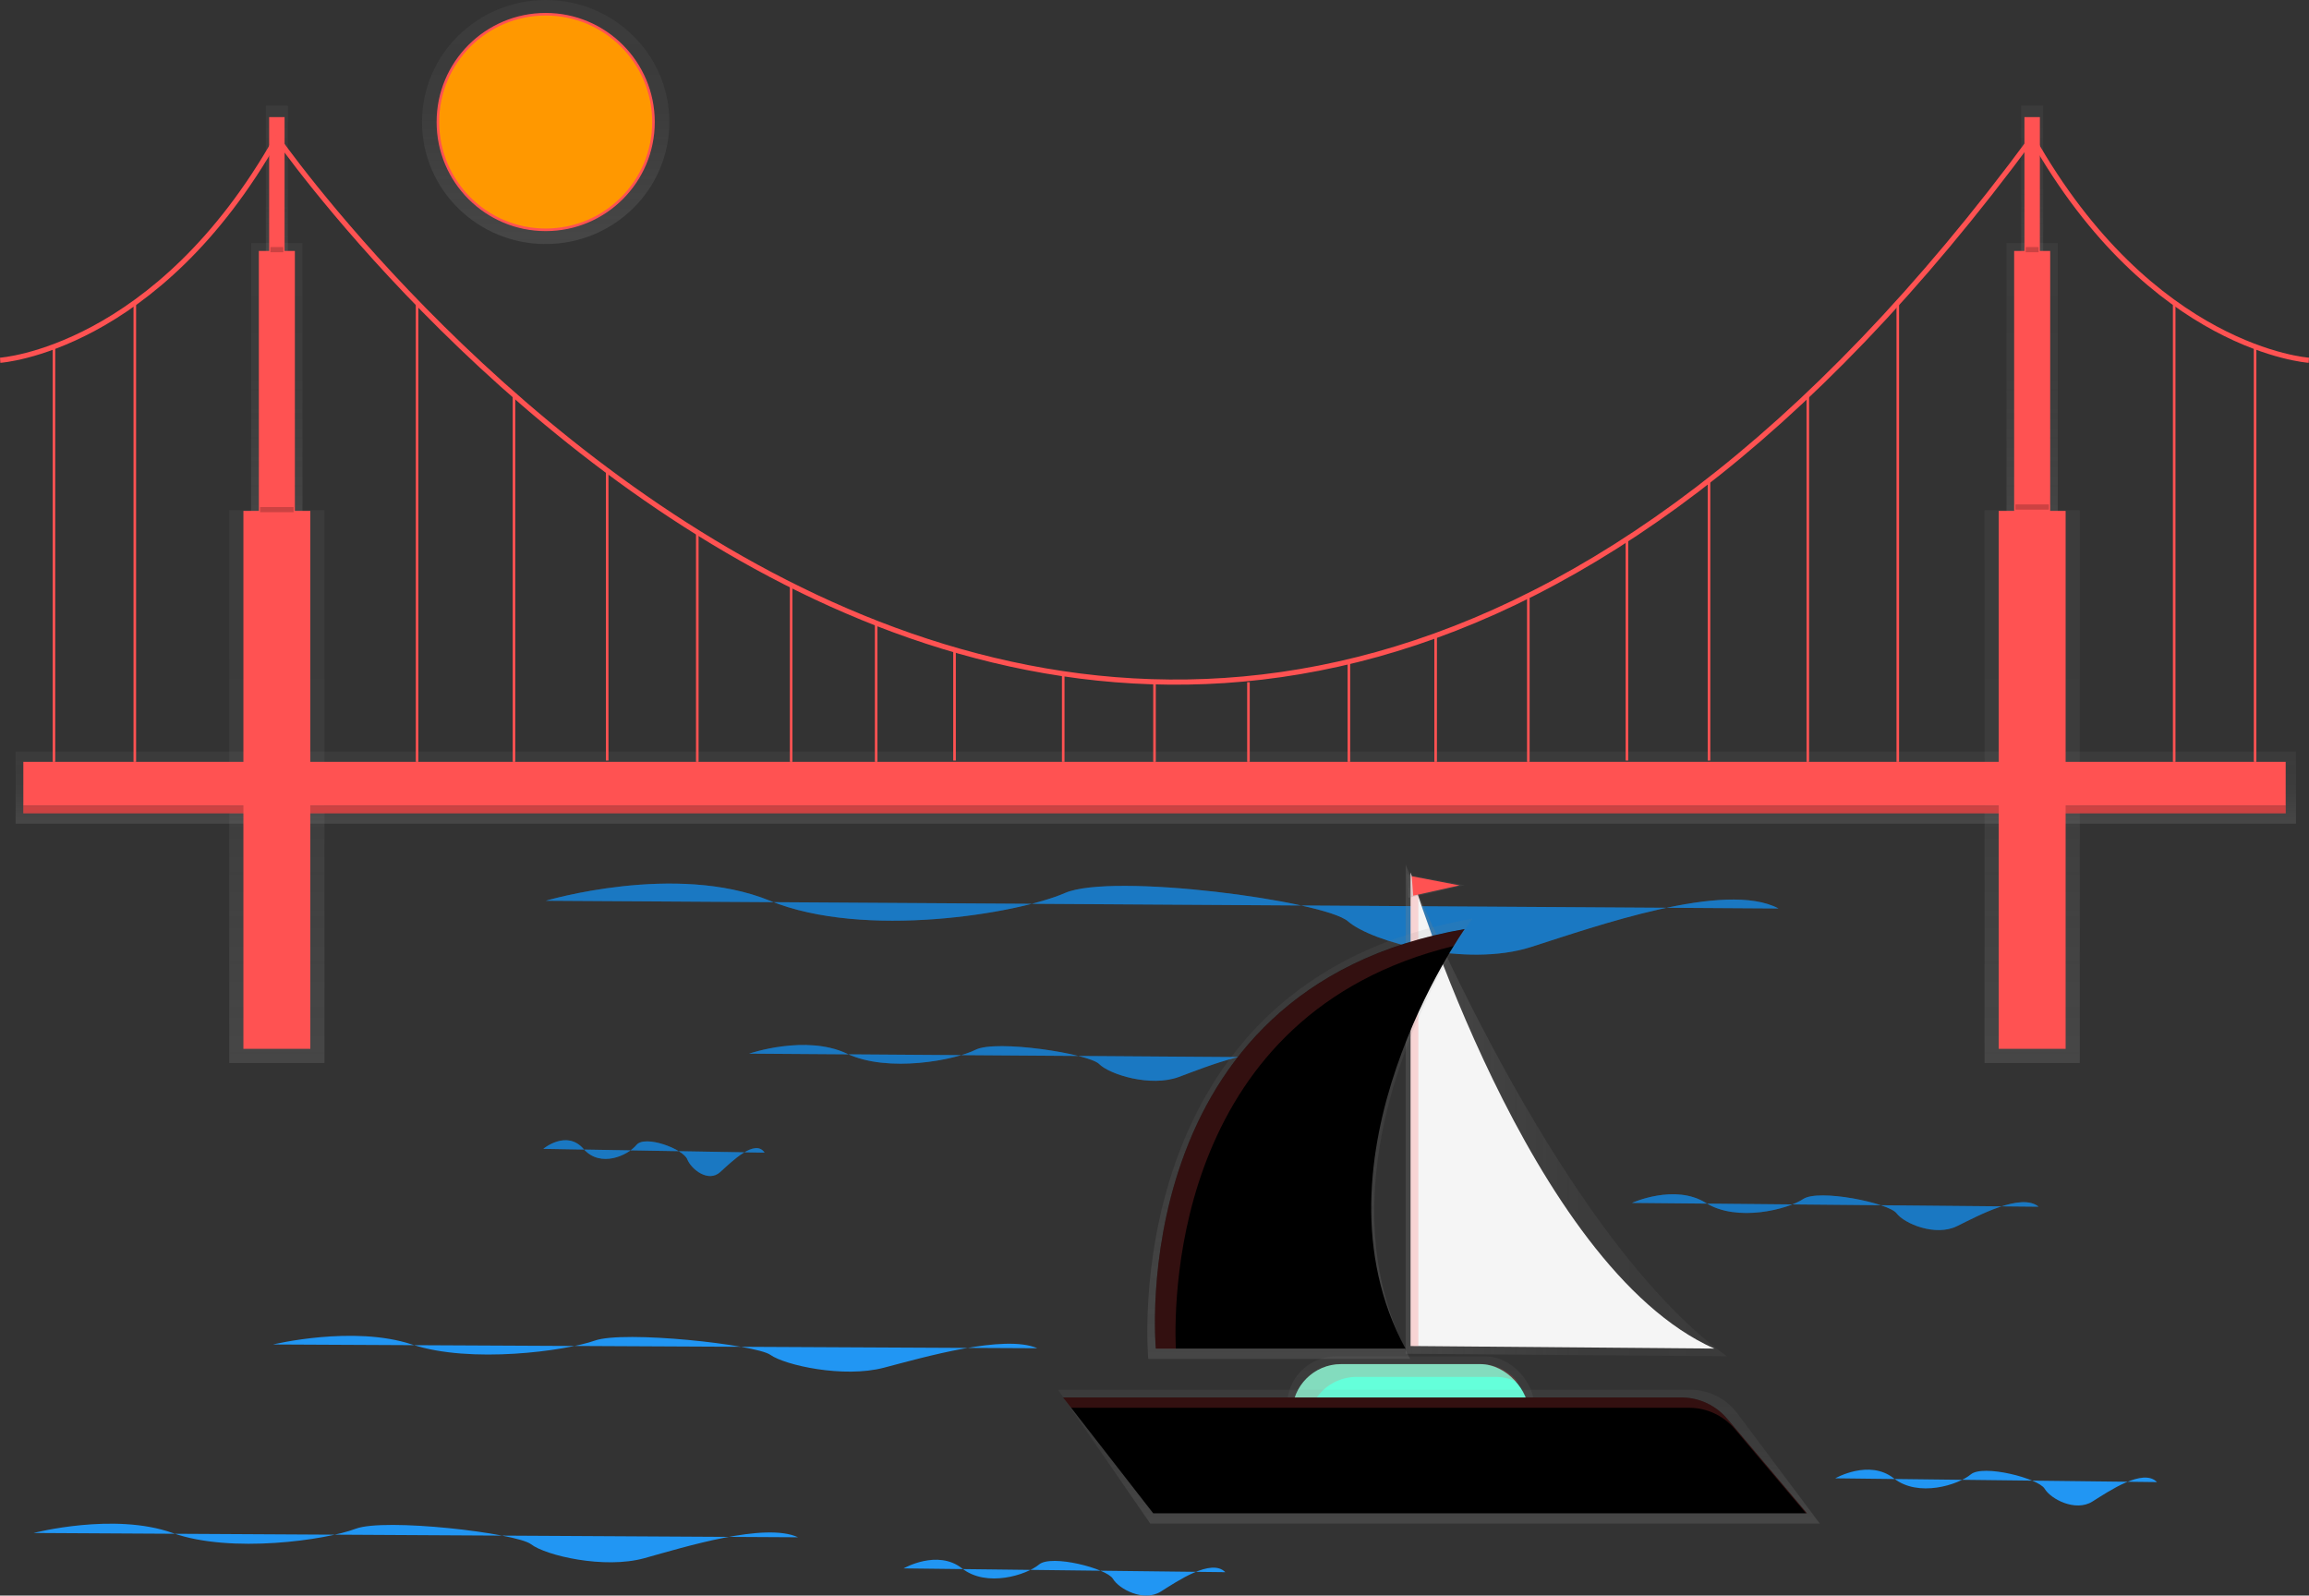 <svg id="404ff4c3-798a-4d7f-af0d-3af2d2926644" data-name="Layer 1" xmlns="http://www.w3.org/2000/svg" xmlns:xlink="http://www.w3.org/1999/xlink" width="897.13" height="619.94" viewBox="0 0 897.13 619.94"><rect x="0" y="0" width="897.13" height="619.94" fill="#333333" stroke="none"/><defs><linearGradient id="f85ad179-a9e5-43a6-9cd0-6b2f616378fe" x1="212.02" y1="94.83" x2="212.02" gradientUnits="userSpaceOnUse"><stop offset="0" stop-color="gray" stop-opacity="0.25"/><stop offset="0.54" stop-color="gray" stop-opacity="0.12"/><stop offset="1" stop-color="gray" stop-opacity="0.1"/></linearGradient><linearGradient id="77139c16-33a6-4dfa-8989-da93276af52e" x1="789.57" y1="413" x2="789.57" y2="198.23" xlink:href="#f85ad179-a9e5-43a6-9cd0-6b2f616378fe"/><linearGradient id="c1f90bbd-6146-4ee7-8dcf-9d36f44ef679" x1="789.57" y1="209.53" x2="789.57" y2="94.44" xlink:href="#f85ad179-a9e5-43a6-9cd0-6b2f616378fe"/><linearGradient id="c28052ae-ed0b-41fd-8f79-8e5e5b7fe1eb" x1="789.57" y1="110.88" x2="789.57" y2="41" xlink:href="#f85ad179-a9e5-43a6-9cd0-6b2f616378fe"/><linearGradient id="d21e40ae-c1e5-42b1-bc13-f4e123f15ce0" x1="107.57" y1="413" x2="107.57" y2="198.23" xlink:href="#f85ad179-a9e5-43a6-9cd0-6b2f616378fe"/><linearGradient id="7200f34b-2b30-401a-b9a9-80163e9b6c6b" x1="107.57" y1="209.53" x2="107.57" y2="94.44" xlink:href="#f85ad179-a9e5-43a6-9cd0-6b2f616378fe"/><linearGradient id="e5c8761b-89d8-4d0e-8298-23bf4ff282f6" x1="107.57" y1="110.88" x2="107.57" y2="41" xlink:href="#f85ad179-a9e5-43a6-9cd0-6b2f616378fe"/><linearGradient id="4c3ebaf4-f809-4b12-9ba4-198cb2c9e5a1" x1="449.07" y1="320" x2="449.07" y2="292" xlink:href="#f85ad179-a9e5-43a6-9cd0-6b2f616378fe"/><linearGradient id="fa3bdb70-ddd3-4384-8681-e1e959ecf168" x1="697.59" y1="571.53" x2="822.41" y2="571.53" xlink:href="#f85ad179-a9e5-43a6-9cd0-6b2f616378fe"/><linearGradient id="680c971b-18b3-42eb-b3fe-620c6c656ca0" x1="548.07" y1="571" x2="548.07" y2="527" xlink:href="#f85ad179-a9e5-43a6-9cd0-6b2f616378fe"/><linearGradient id="51e936ee-3820-4ad2-98e1-dde99ed0951f" x1="710.5" y1="732.03" x2="710.5" y2="680.03" xlink:href="#f85ad179-a9e5-43a6-9cd0-6b2f616378fe"/><linearGradient id="6a43d89c-cf4a-4c8b-801f-93cf02c7a71f" x1="660.33" y1="668.03" x2="660.33" y2="497.03" xlink:href="#f85ad179-a9e5-43a6-9cd0-6b2f616378fe"/><linearGradient id="9d954d62-6ebc-4ad3-aace-04154c80b8e0" x1="557.79" y1="348.81" x2="557.79" y2="339.64" xlink:href="#f85ad179-a9e5-43a6-9cd0-6b2f616378fe"/></defs><title>Golden Gate Bridge</title><path d="M442.5,549.4s22-7.57,38,0,42,2.52,50-1.51,44,1.51,48,5.55,20,9.09,31,5,33-13.13,42-7.57" transform="translate(-151.43 -140.03)" fill="#2196f3"/><path d="M442.5,549.4s22-7.57,38,0,42,2.52,50-1.51,44,1.51,48,5.55,20,9.09,31,5,33-13.13,42-7.57" transform="translate(-151.43 -140.03)" opacity="0.2"/><path d="M363.5,490s50.42-15,87.09,0,96.26,5,114.59-3,100.84,3,110,11,45.84,18,71,10,75.63-26,96.26-15" transform="translate(-151.43 -140.03)" fill="#2196f3"/><path d="M363.5,490s50.42-15,87.09,0,96.26,5,114.59-3,100.84,3,110,11,45.84,18,71,10,75.63-26,96.26-15" transform="translate(-151.43 -140.03)" opacity="0.2"/><ellipse cx="212.02" cy="47.41" rx="48.05" ry="47.41" fill="url(#f85ad179-a9e5-43a6-9cd0-6b2f616378fe)"/><circle cx="212.02" cy="47.41" r="41.88" fill="#ff9800" stroke="#ff5252" stroke-miterlimit="10"/><rect x="771.07" y="198.23" width="37" height="214.77" fill="url(#77139c16-33a6-4dfa-8989-da93276af52e)"/><rect x="779.6" y="94.44" width="19.92" height="115.09" fill="url(#c1f90bbd-6146-4ee7-8dcf-9d36f44ef679)"/><rect x="785.3" y="41" width="8.54" height="69.88" fill="url(#c28052ae-ed0b-41fd-8f79-8e5e5b7fe1eb)"/><rect x="89.07" y="198.23" width="37" height="214.77" fill="url(#d21e40ae-c1e5-42b1-bc13-f4e123f15ce0)"/><rect x="97.6" y="94.44" width="19.92" height="115.09" fill="url(#7200f34b-2b30-401a-b9a9-80163e9b6c6b)"/><rect x="103.3" y="41" width="8.54" height="69.88" fill="url(#e5c8761b-89d8-4d0e-8298-23bf4ff282f6)"/><rect x="6.07" y="292" width="886" height="28" fill="url(#4c3ebaf4-f809-4b12-9ba4-198cb2c9e5a1)"/><rect x="9.07" y="296" width="879" height="17" fill="#ff5252"/><rect x="9.07" y="313" width="879" height="3" fill="#ff5252"/><rect x="9.07" y="313" width="879" height="3" opacity="0.2"/><rect x="94.57" y="198.5" width="26" height="209" fill="#ff5252"/><rect x="100.57" y="97.5" width="14" height="112" fill="#ff5252"/><rect x="104.57" y="45.5" width="6" height="68" fill="#ff5252"/><rect x="928" y="338.53" width="26" height="209" transform="translate(1730.57 746.03) rotate(-180)" fill="#ff5252"/><rect x="782.57" y="97.5" width="14" height="112" fill="#ff5252"/><rect x="786.57" y="45.5" width="6" height="68" fill="#ff5252"/><path d="M1048.5,280s-61-4-107.5-86.5c-351,476-682,0-682,0C212.5,276,151.5,280,151.5,280" transform="translate(-151.43 -140.03)" fill="none" stroke="#ff5252" stroke-miterlimit="10" stroke-width="2"/><line x1="20.96" y1="134.71" x2="20.96" y2="296" fill="none" stroke="#ff5252" stroke-miterlimit="10"/><line x1="52.38" y1="117.65" x2="52.38" y2="296" fill="none" stroke="#ff5252" stroke-miterlimit="10"/><line x1="413.1" y1="261.79" x2="413.1" y2="296" fill="none" stroke="#ff5252" stroke-miterlimit="10"/><line x1="485.07" y1="265.06" x2="485.07" y2="296" fill="none" stroke="#ff5252" stroke-miterlimit="10"/><line x1="340.42" y1="242.11" x2="340.42" y2="296" fill="none" stroke="#ff5252" stroke-miterlimit="10"/><line x1="270.92" y1="206.82" x2="270.92" y2="296" fill="none" stroke="#ff5252" stroke-miterlimit="10"/><line x1="199.7" y1="153.5" x2="199.7" y2="296" fill="none" stroke="#ff5252" stroke-miterlimit="10"/><line x1="557.8" y1="247" x2="557.8" y2="296" fill="none" stroke="#ff5252" stroke-miterlimit="10"/><line x1="632.12" y1="209.5" x2="632.12" y2="295.5" fill="none" stroke="#ff5252" stroke-miterlimit="10"/><line x1="702.4" y1="153.5" x2="702.4" y2="296" fill="none" stroke="#ff5252" stroke-miterlimit="10"/><line x1="162.05" y1="117.65" x2="162.05" y2="296" fill="none" stroke="#ff5252" stroke-miterlimit="10"/><line x1="737.36" y1="117.65" x2="737.36" y2="296" fill="none" stroke="#ff5252" stroke-miterlimit="10"/><line x1="876.18" y1="134.71" x2="876.18" y2="296" fill="none" stroke="#ff5252" stroke-miterlimit="10"/><line x1="844.75" y1="117.65" x2="844.75" y2="296" fill="none" stroke="#ff5252" stroke-miterlimit="10"/><line x1="235.91" y1="182.86" x2="235.91" y2="295.5" fill="none" stroke="#ff5252" stroke-miterlimit="10"/><line x1="307.39" y1="227.35" x2="307.39" y2="296" fill="none" stroke="#ff5252" stroke-miterlimit="10"/><line x1="370.87" y1="252.5" x2="370.87" y2="295.5" fill="none" stroke="#ff5252" stroke-miterlimit="10"/><line x1="448.57" y1="265.06" x2="448.57" y2="296" fill="none" stroke="#ff5252" stroke-miterlimit="10"/><line x1="524.09" y1="257.1" x2="524.09" y2="296" fill="none" stroke="#ff5252" stroke-miterlimit="10"/><line x1="593.81" y1="231.5" x2="593.81" y2="296" fill="none" stroke="#ff5252" stroke-miterlimit="10"/><line x1="664.01" y1="186.66" x2="664.01" y2="295.5" fill="none" stroke="#ff5252" stroke-miterlimit="10"/><rect x="101.07" y="197" width="13" height="2" opacity="0.2"/><rect x="105.07" y="96" width="5" height="2" opacity="0.2"/><rect x="783.07" y="196" width="13" height="2" opacity="0.2"/><rect x="787.07" y="96" width="5" height="2" opacity="0.2"/><path d="M697.59,666V476S755.5,619,822.41,667Z" transform="translate(-151.43 -140.03)" fill="url(#fa3bdb70-ddd3-4384-8681-e1e959ecf168)"/><path d="M699.5,663V479s46,153,118,185Z" transform="translate(-151.43 -140.03)" fill="#f5f5f5"/><path d="M702.5,663V488.32c-2-5.88-3-9.29-3-9.29V663l118,1-.05,0Z" transform="translate(-151.43 -140.03)" fill="#ff5252" opacity="0.2"/><rect x="500.07" y="527" width="96" height="44" rx="19" ry="19" fill="url(#680c971b-18b3-42eb-b3fe-620c6c656ca0)"/><rect x="502.07" y="530" width="92" height="38" rx="19" ry="19" fill="#64ffda"/><path d="M659.5,694h0a19.06,19.06,0,0,1,19-19h54a18.82,18.82,0,0,1,8.86,2.22A19,19,0,0,0,726.5,670h-54a19.06,19.06,0,0,0-19,19h0a19,19,0,0,0,10.14,16.78A18.88,18.88,0,0,1,659.5,694Z" transform="translate(-151.43 -140.03)" fill="#ff5252" opacity="0.2"/><path d="M562.5,680l35.85,52H858.5l-31.78-42.46A22.83,22.83,0,0,0,808.51,680Z" transform="translate(-151.43 -140.03)" fill="url(#51e936ee-3820-4ad2-98e1-dde99ed0951f)"/><path d="M564.5,683l35,45h254l-31-36.74A23.27,23.27,0,0,0,804.69,683Z" transform="translate(-151.43 -140.03)" fill="currentColor"/><path d="M597.56,668S583.93,521.16,723.45,497c0,0-66.09,93.37-24.13,171Z" transform="translate(-151.43 -140.03)" fill="url(#6a43d89c-cf4a-4c8b-801f-93cf02c7a71f)"/><path d="M600.5,664s-13-140,120-163c0,0-63,89-23,163Z" transform="translate(-151.43 -140.03)" fill="currentColor"/><polygon points="546.51 339.64 569.07 343.95 547.18 348.81 546.51 339.64" fill="url(#9d954d62-6ebc-4ad3-aace-04154c80b8e0)"/><polygon points="548.51 340.45 567.07 344 549.07 348 548.51 340.45" fill="#ff5252"/><path d="M716.26,507.57c2.59-4.21,4.24-6.54,4.24-6.54-133,23-120,163-120,163h7.77C607.39,641.87,608.76,533.76,716.26,507.57Z" transform="translate(-151.43 -140.03)" fill="#ff5252" opacity="0.2"/><path d="M807.69,687a23.27,23.27,0,0,1,17.78,8.26L853.12,728h.38l-31-36.74A23.27,23.27,0,0,0,804.69,683H564.5l3.11,4Z" transform="translate(-151.43 -140.03)" fill="#ff5252" opacity="0.2"/><path d="M362.5,586.4s9.05-7.57,15.64,0,17.28,2.52,20.57-1.51,18.11,1.51,19.75,5.55,8.23,9.09,12.76,5,13.58-13.13,17.28-7.57" transform="translate(-151.43 -140.03)" fill="#2196f3"/><path d="M362.5,586.4s9.05-7.57,15.64,0,17.28,2.52,20.57-1.51,18.11,1.51,19.75,5.55,8.23,9.09,12.76,5,13.58-13.13,17.28-7.57" transform="translate(-151.43 -140.03)" opacity="0.2"/><path d="M257.5,662.4s31.26-7.57,54,0,59.68,2.52,71.05-1.51,62.53,1.51,68.21,5.55,28.42,9.09,44.05,5,46.89-13.13,59.68-7.57" transform="translate(-151.43 -140.03)" fill="#2196f3"/><path d="M164.5,735.64s31.26-8.12,54,0,59.68,2.71,71.05-1.62,62.53,1.62,68.21,6,28.42,9.74,44.05,5.41,46.89-14.07,59.68-8.12" transform="translate(-151.43 -140.03)" fill="#2196f3"/><path d="M502.5,749.4s13.16-7.57,22.73,0,25.12,2.52,29.9-1.51,26.32,1.51,28.71,5.55,12,9.09,18.54,5,19.74-13.13,25.12-7.57" transform="translate(-151.43 -140.03)" fill="#2196f3"/><path d="M864.5,714.4s13.16-7.57,22.73,0,25.12,2.52,29.9-1.51,26.32,1.51,28.71,5.55,12,9.09,18.54,5,19.74-13.13,25.12-7.57" transform="translate(-151.43 -140.03)" fill="#2196f3"/><path d="M785.5,607.4s16.63-7.57,28.73,0,31.75,2.52,37.8-1.51,33.26,1.51,36.29,5.55,15.12,9.09,23.44,5,24.95-13.13,31.75-7.57" transform="translate(-151.43 -140.03)" fill="#2196f3"/><path d="M785.5,607.4s16.63-7.57,28.73,0,31.75,2.52,37.8-1.51,33.26,1.51,36.29,5.55,15.12,9.09,23.44,5,24.95-13.13,31.75-7.57" transform="translate(-151.43 -140.03)" opacity="0.2"/></svg>